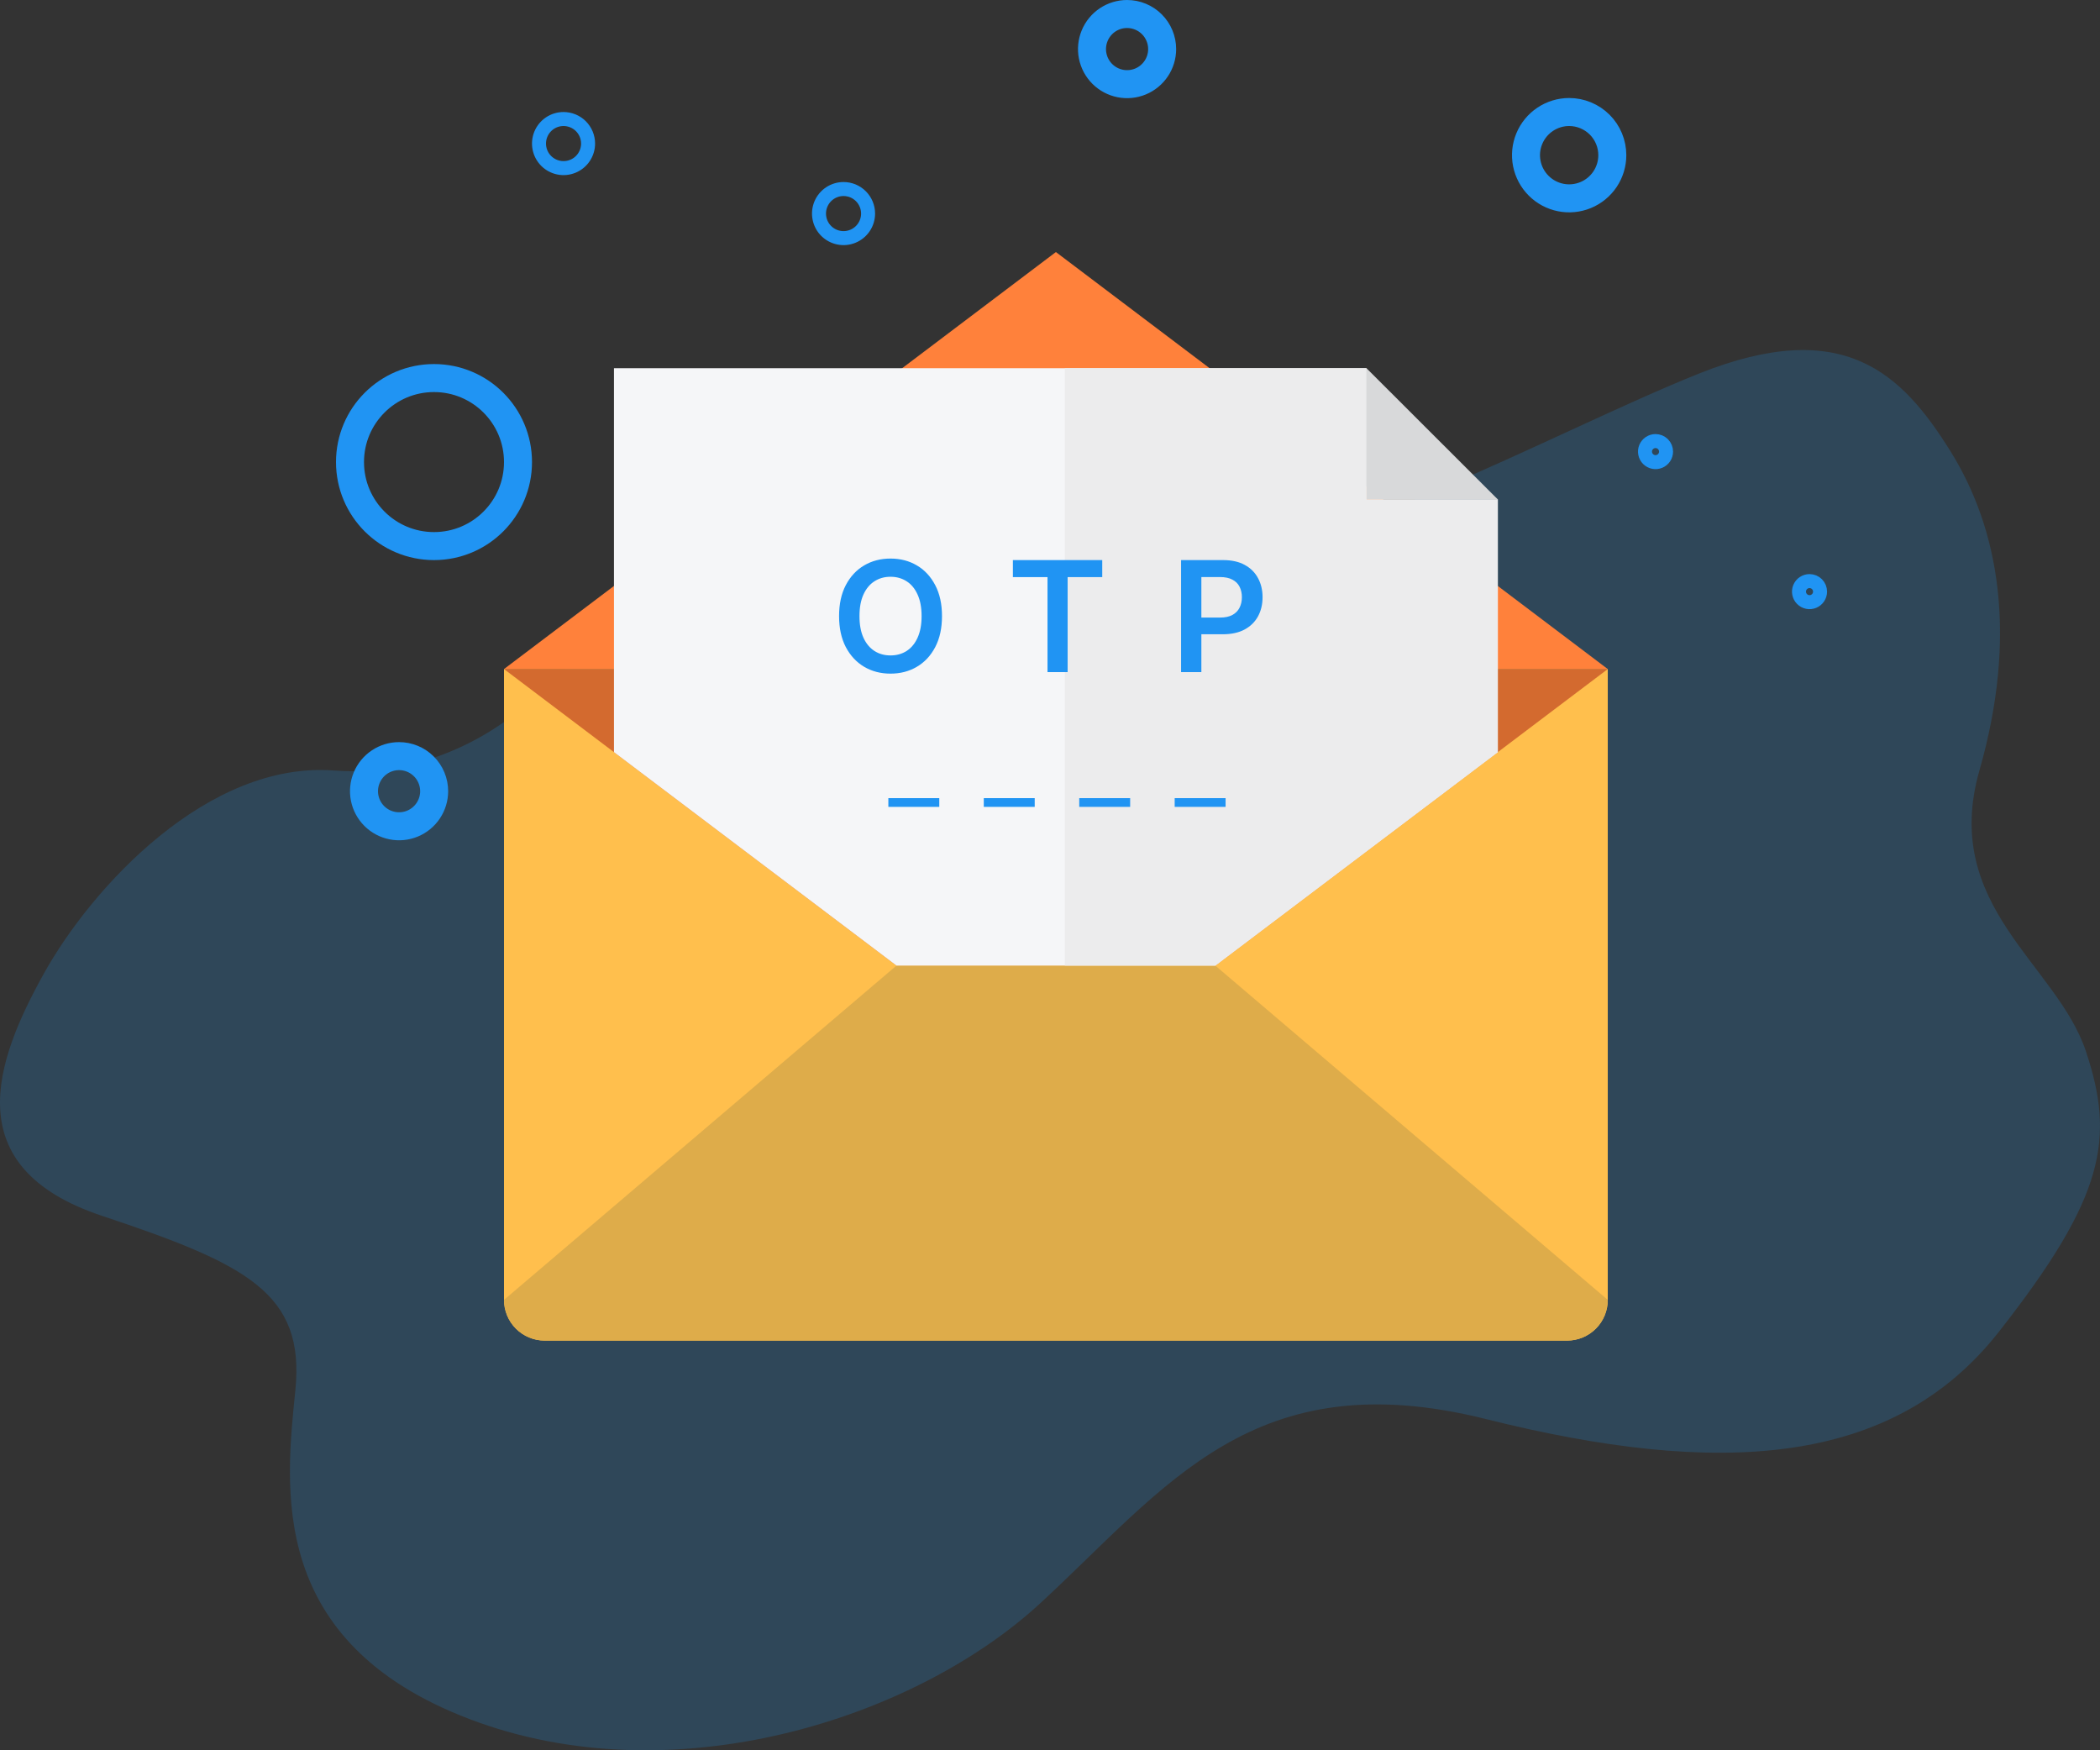 <svg width="150" height="125" viewBox="0 0 150 125" fill="none" xmlns="http://www.w3.org/2000/svg">
<rect x="0" y="0" width="150" height="125" fill="#333333" stroke="none"/>
<path d="M23.864 55.028C31.053 55.581 36.538 51.571 38.381 49.498C59.121 30.833 75.712 39.128 84.699 39.819C93.686 40.511 110.969 30.833 121.339 26.685C131.709 22.537 135.857 26.685 139.313 32.215C142.77 37.746 144.153 45.35 141.387 55.028C138.622 64.706 146.918 68.853 148.992 75.075C151.066 81.297 150.374 85.444 142.77 95.122C135.165 104.8 122.722 105.492 106.13 101.344C89.538 97.196 83.317 106.183 74.329 114.478C65.342 122.774 48.059 128.304 33.542 122.774C19.024 117.244 20.407 106.183 21.098 99.27C21.789 92.357 17.642 90.283 7.272 86.827C-3.098 83.371 -0.332 75.766 3.124 69.545C6.581 63.323 14.877 54.337 23.864 55.028Z" fill="#2196F3" fill-opacity="0.2"/>
<path d="M36 92.834C36 93.605 36.306 94.344 36.851 94.89C37.396 95.435 38.136 95.741 38.907 95.741H111.935C112.316 95.741 112.694 95.666 113.047 95.52C113.4 95.374 113.72 95.159 113.99 94.89C114.26 94.62 114.474 94.299 114.62 93.947C114.766 93.594 114.841 93.216 114.841 92.834V47.782H36V92.834Z" fill="#FFBF4D"/>
<path d="M36 47.782L75.421 18L114.841 47.782H36Z" fill="#FF813B"/>
<path d="M114.841 47.782H36L64.033 68.961H86.808L114.841 47.782Z" fill="#D36A2F"/>
<path d="M38.907 95.741H111.935C112.316 95.741 112.694 95.665 113.047 95.519C113.4 95.373 113.72 95.159 113.99 94.889C114.26 94.62 114.474 94.299 114.62 93.946C114.766 93.594 114.841 93.216 114.841 92.834L86.808 68.961H64.033L36 92.834C36 93.605 36.306 94.344 36.851 94.889C37.396 95.434 38.136 95.741 38.907 95.741Z" fill="#DEAC4A"/>
<path d="M97.607 26.297H43.855V53.717L64.033 68.961H86.808L106.986 53.717V35.667H97.607V26.297Z" fill="#F5F6F8"/>
<path d="M97.607 35.667H106.987L97.607 26.297V35.667Z" fill="#D8D9DA"/>
<g style="mix-blend-mode:multiply">
<path d="M97.607 26.297H76.058V68.961H86.808L106.987 53.717V35.667H97.607V26.297Z" fill="#ECECED"/>
</g>
<path d="M62.006 15.253C62.006 15.6 61.903 15.938 61.71 16.227C61.518 16.515 61.244 16.739 60.923 16.872C60.603 17.005 60.251 17.04 59.911 16.972C59.571 16.904 59.258 16.737 59.013 16.492C58.768 16.247 58.601 15.935 58.534 15.595C58.466 15.255 58.501 14.902 58.633 14.582C58.766 14.262 58.991 13.988 59.279 13.795C59.567 13.603 59.906 13.5 60.253 13.5C60.483 13.5 60.711 13.545 60.924 13.633C61.136 13.722 61.33 13.851 61.492 14.013C61.655 14.176 61.784 14.369 61.872 14.582C61.96 14.795 62.006 15.023 62.006 15.253Z" stroke="#2094F3"/>
<path d="M42.006 10.253C42.006 10.599 41.903 10.938 41.71 11.226C41.518 11.515 41.244 11.739 40.924 11.872C40.603 12.005 40.251 12.04 39.911 11.972C39.571 11.904 39.258 11.737 39.013 11.492C38.768 11.247 38.601 10.935 38.534 10.595C38.466 10.255 38.501 9.902 38.633 9.582C38.766 9.262 38.991 8.988 39.279 8.795C39.567 8.603 39.906 8.5 40.253 8.5C40.718 8.5 41.164 8.685 41.492 9.013C41.821 9.342 42.006 9.788 42.006 10.253Z" stroke="#2094F3"/>
<path d="M31 39C34.314 39 37 36.314 37 33C37 29.686 34.314 27 31 27C27.686 27 25 29.686 25 33C25 36.314 27.686 39 31 39Z" stroke="#2094F3" stroke-width="2" stroke-linecap="round" stroke-linejoin="round"/>
<path d="M115.165 11.083C115.165 11.692 114.985 12.288 114.646 12.795C114.307 13.302 113.826 13.697 113.262 13.931C112.699 14.164 112.079 14.225 111.481 14.106C110.883 13.987 110.334 13.694 109.903 13.262C109.472 12.831 109.178 12.282 109.059 11.684C108.94 11.086 109.001 10.466 109.235 9.903C109.468 9.34 109.863 8.858 110.37 8.52C110.877 8.181 111.473 8 112.083 8C112.488 8 112.888 8.08 113.262 8.235C113.636 8.39 113.976 8.617 114.263 8.903C114.549 9.189 114.776 9.529 114.931 9.903C115.086 10.277 115.165 10.678 115.165 11.083V11.083Z" stroke="#2094F3" stroke-width="2" stroke-linecap="round" stroke-linejoin="round"/>
<path d="M119.004 32.252V32.252C119.004 32.401 118.96 32.546 118.878 32.67C118.795 32.794 118.677 32.89 118.54 32.947C118.403 33.004 118.251 33.019 118.105 32.99C117.96 32.961 117.826 32.889 117.72 32.784C117.615 32.679 117.543 32.545 117.514 32.399C117.485 32.253 117.5 32.102 117.557 31.964C117.614 31.827 117.711 31.709 117.834 31.627C117.958 31.544 118.103 31.5 118.252 31.5H118.252C118.452 31.5 118.643 31.579 118.784 31.72C118.925 31.861 119.004 32.053 119.004 32.252Z" stroke="#2094F3"/>
<path d="M130.004 42.252V42.252C130.004 42.401 129.96 42.546 129.878 42.67C129.795 42.794 129.677 42.89 129.54 42.947C129.403 43.004 129.251 43.019 129.105 42.99C128.96 42.961 128.825 42.889 128.72 42.784C128.615 42.679 128.543 42.545 128.514 42.399C128.485 42.253 128.5 42.102 128.557 41.964C128.614 41.827 128.711 41.709 128.834 41.627C128.958 41.544 129.103 41.5 129.252 41.5H129.252C129.351 41.5 129.449 41.52 129.54 41.557C129.631 41.595 129.714 41.651 129.784 41.72C129.854 41.79 129.909 41.873 129.947 41.964C129.985 42.056 130.004 42.153 130.004 42.252Z" stroke="#2094F3"/>
<path d="M83.011 3.505C83.011 4.001 82.864 4.485 82.588 4.897C82.313 5.309 81.922 5.63 81.464 5.82C81.006 6.009 80.502 6.059 80.016 5.962C79.531 5.866 79.084 5.627 78.734 5.277C78.383 4.926 78.145 4.48 78.048 3.994C77.951 3.508 78.001 3.004 78.191 2.547C78.38 2.089 78.701 1.698 79.113 1.422C79.525 1.147 80.01 1 80.505 1C80.834 1 81.16 1.065 81.464 1.191C81.768 1.317 82.044 1.501 82.277 1.734C82.509 1.966 82.694 2.243 82.82 2.547C82.946 2.85 83.011 3.176 83.011 3.505Z" stroke="#2094F3" stroke-width="2" stroke-linecap="round" stroke-linejoin="round"/>
<path d="M31.011 56.505C31.011 57.001 30.864 57.485 30.588 57.897C30.313 58.309 29.922 58.63 29.464 58.82C29.006 59.01 28.503 59.059 28.017 58.962C27.53 58.866 27.084 58.627 26.734 58.277C26.383 57.926 26.145 57.48 26.048 56.994C25.951 56.508 26.001 56.004 26.191 55.547C26.38 55.089 26.701 54.697 27.113 54.422C27.525 54.147 28.01 54 28.505 54C29.17 54 29.807 54.264 30.277 54.734C30.747 55.204 31.011 55.841 31.011 56.505V56.505Z" stroke="#2094F3" stroke-width="2" stroke-linecap="round" stroke-linejoin="round"/>
<path d="M67.285 44C67.285 44.862 67.124 45.6 66.801 46.215C66.48 46.827 66.043 47.296 65.488 47.621C64.936 47.947 64.31 48.109 63.609 48.109C62.909 48.109 62.281 47.947 61.727 47.621C61.174 47.293 60.737 46.823 60.414 46.211C60.094 45.596 59.934 44.859 59.934 44C59.934 43.138 60.094 42.401 60.414 41.789C60.737 41.175 61.174 40.704 61.727 40.379C62.281 40.053 62.909 39.891 63.609 39.891C64.31 39.891 64.936 40.053 65.488 40.379C66.043 40.704 66.48 41.175 66.801 41.789C67.124 42.401 67.285 43.138 67.285 44ZM65.828 44C65.828 43.393 65.733 42.882 65.543 42.465C65.355 42.046 65.095 41.729 64.762 41.516C64.428 41.3 64.044 41.191 63.609 41.191C63.174 41.191 62.79 41.3 62.457 41.516C62.124 41.729 61.862 42.046 61.672 42.465C61.484 42.882 61.391 43.393 61.391 44C61.391 44.607 61.484 45.12 61.672 45.539C61.862 45.956 62.124 46.272 62.457 46.488C62.79 46.702 63.174 46.809 63.609 46.809C64.044 46.809 64.428 46.702 64.762 46.488C65.095 46.272 65.355 45.956 65.543 45.539C65.733 45.12 65.828 44.607 65.828 44ZM72.349 41.215V40H78.732V41.215H76.259V48H74.822V41.215H72.349ZM84.362 48V40H87.362C87.977 40 88.493 40.115 88.909 40.344C89.329 40.573 89.645 40.888 89.859 41.289C90.075 41.688 90.183 42.141 90.183 42.648C90.183 43.161 90.075 43.617 89.859 44.016C89.642 44.414 89.323 44.728 88.901 44.957C88.48 45.184 87.96 45.297 87.343 45.297H85.355V44.105H87.148C87.507 44.105 87.801 44.043 88.03 43.918C88.26 43.793 88.429 43.621 88.538 43.402C88.65 43.184 88.706 42.932 88.706 42.648C88.706 42.365 88.65 42.115 88.538 41.898C88.429 41.682 88.258 41.514 88.026 41.395C87.797 41.272 87.502 41.211 87.14 41.211H85.812V48H84.362Z" fill="#2094F3"/>
<path d="M67.091 57V57.625H63.454V57H67.091ZM73.908 57V57.625H70.271V57H73.908ZM80.725 57V57.625H77.089V57H80.725ZM87.542 57V57.625H83.906V57H87.542Z" fill="#2094F3"/>
</svg>
